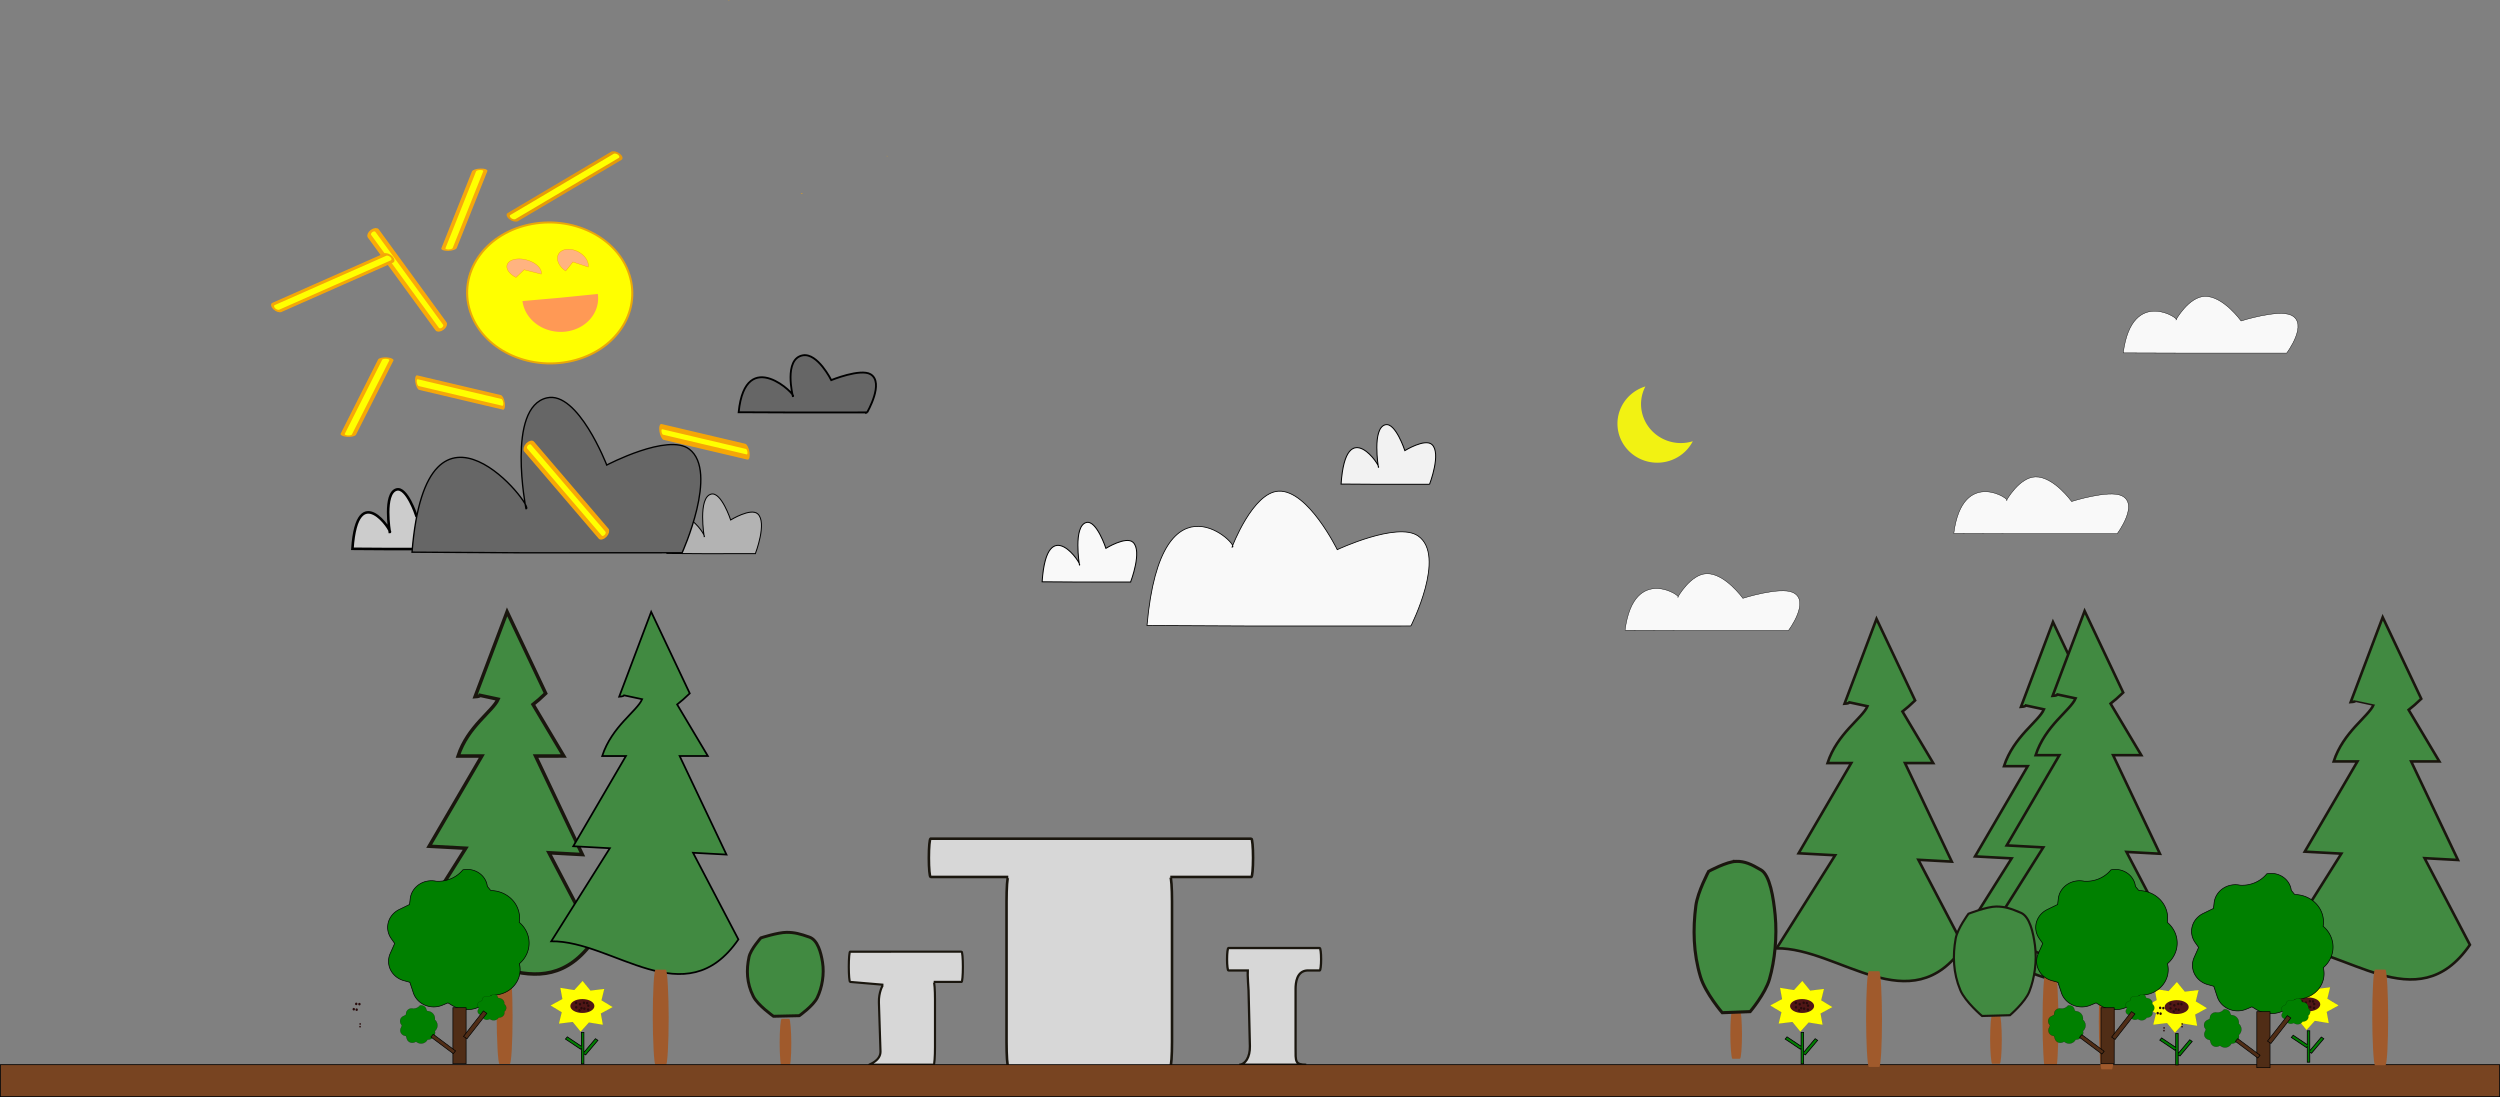 <?xml version="1.0" encoding="UTF-8" standalone="no"?>
<!-- Created with Inkscape (http://www.inkscape.org/) -->

<svg
   width="296.646mm"
   height="130.168mm"
   viewBox="0 0 423.779 185.953"
   version="1.1"
   id="svg1"
   xmlns="http://www.w3.org/2000/svg"
   xmlns:svg="http://www.w3.org/2000/svg">
  <rect x="0" y="0" width="423.779" height="185.953" fill="#808080" stroke="none"/>
  <defs
     id="defs1" />
  <g
     id="layer1"
     transform="translate(-0.335,-113.993)">
    <ellipse
       style="fill:#ffff00;stroke:#eaa709;stroke-width:0.347;stroke-dasharray:none;stroke-opacity:1"
       id="path1"
       cx="180.924"
       cy="-39.506"
       rx="12.113"
       ry="13.851"
       transform="matrix(0.304,0.953,-0.975,0.222,0,0)" />
    <path
       id="path3"
       style="fill:#f2f2f2;stroke:#000000;stroke-width:0.17;stroke-dasharray:none;stroke-opacity:1"
       d="m 242.661,196.084 -8.863,0.005 -6.135,-0.041 c 0.809,-12.041 6.928,-2.757 6.327,-2.828 0,0 -1.103,-6.615 1.164,-7.223 1.728,-0.463 3.321,4.377 3.321,4.377 0,0 3.4,-2.097 4.586,-1.034 1.639,1.468 -0.4,6.745 -0.4,6.745 z" />
    <path
       id="path5"
       style="fill:#f2f212;fill-opacity:1;stroke-width:0.079"
       d="m 279.249,179.497 a 6.757,6.62 0 0 0 -4.737,6.309 6.757,6.62 0 0 0 6.757,6.62 6.757,6.62 0 0 0 6.018,-3.64 6.757,6.62 0 0 1 -2.02,0.311 6.757,6.62 0 0 1 -6.757,-6.62 6.757,6.62 0 0 1 0.739,-2.98 z" />
    <path
       id="path8"
       style="fill:#418a41;fill-opacity:1;stroke:#1a160e;stroke-width:0.444;stroke-dasharray:none;stroke-opacity:1"
       d="m 348.338,219.427 -5.426,14.388 c 0.636,-0.039 0.805,-0.154 0.833,-0.235 2.5e-4,3.1e-4 3.063,0.657 3.063,0.657 -0.895,2.054 -5.139,4.605 -6.777,9.634 l 4.023,-8.9e-4 -8.925,15.291 6.198,0.337 -9.926,15.774 c 10.574,-0.107 22.72,12.761 31.721,-0.32 l -7.689,-14.686 5.664,0.309 -7.933,-16.707 4.779,-8.9e-4 -5.206,-8.737 c 0.649,-0.504 1.357,-1.119 2.141,-1.878 z" />
    <rect
       style="fill:#a05a2c;fill-opacity:1;stroke-width:0.072"
       id="rect11"
       width="2.697"
       height="16.228"
       x="346.571"
       y="279.152"
       rx="0.476"
       ry="8.114" />
    <path
       id="path3-2"
       style="fill:#666666;stroke:#000000;stroke-width:0.318;stroke-dasharray:none;stroke-opacity:1"
       d="m 147.324,183.905 -12.87,0.005 -8.909,-0.039 c 1.175,-11.556 10.06,-2.646 9.187,-2.714 0,0 -1.602,-6.349 1.69,-6.932 2.509,-0.444 4.822,4.2 4.822,4.2 0,0 4.937,-2.013 6.66,-0.993 2.379,1.409 -0.581,6.474 -0.581,6.474 z" />
    <path
       id="path3-9"
       style="fill:#f9f9f9;stroke:#000000;stroke-width:0.17;stroke-dasharray:none;stroke-opacity:1"
       d="m 191.985,212.651 -8.863,0.004 -6.135,-0.041 c 0.809,-12.041 6.928,-2.757 6.327,-2.828 0,0 -1.103,-6.615 1.164,-7.223 1.728,-0.463 3.321,4.377 3.321,4.377 0,0 3.4,-2.097 4.586,-1.034 1.639,1.468 -0.4,6.745 -0.4,6.745 z" />
    <path
       id="path3-9-6"
       style="fill:#cccccc;stroke:#000000;stroke-width:0.439;stroke-dasharray:none;stroke-opacity:1;paint-order:stroke markers fill"
       d="m 75.072,207.057 -8.863,0.004 -6.135,-0.041 c 0.809,-12.041 6.928,-2.757 6.327,-2.828 0,0 -1.103,-6.615 1.164,-7.223 1.728,-0.463 3.321,4.377 3.321,4.377 0,0 3.4,-2.097 4.586,-1.034 1.639,1.468 -0.4,6.745 -0.4,6.745 z" />
    <path
       id="path3-9-4"
       style="fill:#b3b3b3;stroke:#000000;stroke-width:0.17;stroke-dasharray:none;stroke-opacity:1"
       d="m 128.378,207.843 -8.863,0.004 -6.135,-0.041 c 0.809,-12.041 6.928,-2.757 6.327,-2.828 0,0 -1.103,-6.615 1.164,-7.223 1.728,-0.463 3.321,4.377 3.321,4.377 0,0 3.4,-2.097 4.586,-1.034 1.639,1.468 -0.4,6.745 -0.4,6.745 z" />
    <path
       id="path3-9-0"
       style="fill:#666666;stroke:#000000;stroke-width:0.232;stroke-dasharray:none;stroke-opacity:1"
       d="m 115.964,207.689 -27.056,0.01 -18.728,-0.107 c 2.469,-31.336 21.147,-7.175 19.314,-7.361 0,0 -3.368,-17.216 3.554,-18.796 5.275,-1.205 10.138,11.39 10.138,11.39 0,0 10.379,-5.458 14.001,-2.692 5.002,3.821 -1.221,17.554 -1.221,17.554 z" />
    <path
       id="path8-4"
       style="fill:#418a41;fill-opacity:1;stroke:#1a160e;stroke-width:0.592;stroke-dasharray:none;stroke-opacity:1"
       d="m 86.293,217.706 -5.426,14.388 c 0.636,-0.039 0.805,-0.154 0.833,-0.235 2.57e-4,3.2e-4 3.063,0.657 3.063,0.657 -0.895,2.054 -5.139,4.605 -6.777,9.634 l 4.023,-8.9e-4 -8.925,15.291 6.198,0.337 -9.926,15.774 c 10.574,-0.107 22.72,12.761 31.721,-0.32 l -7.689,-14.686 5.664,0.309 -7.933,-16.707 4.779,-8.9e-4 -5.206,-8.737 c 0.649,-0.504 1.356,-1.119 2.141,-1.878 z" />
    <rect
       style="fill:#a05a2c;fill-opacity:1;stroke-width:0.072"
       id="rect11-25"
       width="2.697"
       height="16.228"
       x="84.526"
       y="278.124"
       rx="0.476"
       ry="8.114" />
    <path
       id="path8-7"
       style="fill:#418a41;fill-opacity:1;stroke:#000000;stroke-width:0.297;stroke-dasharray:none;stroke-opacity:1"
       d="m 110.718,217.706 -5.426,14.388 c 0.636,-0.039 0.805,-0.154 0.833,-0.235 2.5e-4,3.2e-4 3.063,0.657 3.063,0.657 -0.895,2.054 -5.139,4.605 -6.777,9.634 l 4.023,-8.9e-4 -8.925,15.291 6.198,0.337 -9.926,15.774 c 10.574,-0.107 22.72,12.761 31.721,-0.32 l -7.689,-14.686 5.664,0.309 -7.933,-16.707 4.779,-8.9e-4 -5.206,-8.737 c 0.649,-0.504 1.357,-1.119 2.141,-1.878 z" />
    <rect
       style="fill:#a05a2c;fill-opacity:1;stroke-width:0.072"
       id="rect11-6"
       width="2.697"
       height="16.228"
       x="110.987"
       y="278.364"
       rx="0.476"
       ry="8.114" />
    <rect
       style="fill:#a05a2c;fill-opacity:1;stroke-width:0.044"
       id="rect11-2-1"
       width="1.976"
       height="8.294"
       x="132.493"
       y="286.691"
       rx="0.349"
       ry="4.147" />
    <path
       id="path14-6"
       style="fill:#418a41;fill-opacity:1;stroke:#1a160e;stroke-width:0.502;stroke-dasharray:none;stroke-opacity:1"
       d="m 133.674,272.036 c -1.476,0.005 -4.36,0.939 -4.36,0.939 0,0 -1.729,1.927 -2.012,3.236 -0.47,2.177 -0.408,4.44 0.736,6.693 0.769,1.516 3.412,3.359 3.412,3.359 l 4.384,-0.102 c 0,0 2.372,-1.675 3.035,-3.055 0.844,-1.755 1.214,-4.009 0.894,-6.006 -0.264,-1.647 -0.822,-3.758 -2.21,-4.251 -1.599,-0.567 -2.567,-0.817 -3.879,-0.813 z" />
    <path
       id="rect14"
       style="fill:#d7d7d7;fill-opacity:1;stroke:#1a160e;stroke-width:0.444;stroke-dasharray:none;stroke-opacity:1"
       d="m 158.081,256.158 c -0.163,0 -0.294,1.447 -0.294,3.244 0,1.797 0.131,3.244 0.294,3.244 h 13.167 c -0.163,0 -0.294,1.849 -0.294,4.147 v 23.84 c 0,2.297 0.131,4.147 0.294,4.147 h 27.463 c 0.163,0 0.294,-1.85 0.294,-4.147 v -23.84 c 0,-2.298 -0.131,-4.147 -0.294,-4.147 h 13.739 c 0.163,0 0.294,-1.447 0.294,-3.244 0,-1.797 -0.131,-3.244 -0.294,-3.244 z" />
    <path
       id="rect16"
       style="fill:#d7d7d7;fill-opacity:1;stroke:#1a160e;stroke-width:0.366;stroke-dasharray:none;stroke-opacity:1"
       d="m 144.438,275.315 c -0.122,0 -0.221,1.142 -0.221,2.562 0,1.419 0.099,2.551 0.221,2.562 l 5.64,0.479 c -0.122,0 -0.811,1.334 -0.758,2.99 l 0.269,8.293 c 0.054,1.656 -2.05,2.271 -1.928,2.271 h 10.946 c 0.122,0 0.221,-1.333 0.221,-2.99 v -8.054 c 0,-1.656 -0.098,-2.99 -0.221,-2.99 h 4.727 c 0.122,0 0.221,-1.142 0.221,-2.562 0,-1.419 -0.098,-2.562 -0.221,-2.562 z" />
    <path
       id="rect17"
       style="fill:#d7d7d7;fill-opacity:1;stroke:#1a160e;stroke-width:0.388;stroke-dasharray:none;stroke-opacity:1"
       d="m 208.568,274.697 c -0.129,0 -0.234,0.848 -0.234,1.901 0,1.053 0.104,1.901 0.234,1.901 h 3.271 c -0.053,0.623 0.14,3.403 0.14,3.403 l 0.228,9.42 c 0.046,1.884 -0.807,3.149 -1.816,3.149 h 11.376 c -1.92,0 -1.816,-0.503 -1.816,-2.896 v -9.927 c 0,-1.075 0.193,-3.034 1.962,-3.149 h 2.132 c 0.13,0 0.234,-0.848 0.234,-1.901 0,-1.053 -0.104,-1.901 -0.234,-1.901 z" />
    <path
       style="fill:#ff9955;fill-opacity:1;stroke:none;stroke-width:0.282;stroke-dasharray:none;stroke-opacity:1;paint-order:markers stroke fill"
       id="path22"
       d="m 77.798,173.334 a 6.415,5.812 0 0 1 -3.232,5.046 6.415,5.812 0 0 1 -6.439,-0.039 6.415,5.812 0 0 1 -3.158,-5.084 l 6.414,0.077 z"
       transform="matrix(0.995,-0.1,0.14,0.99,0,0)" />
    <path
       style="fill:#ffff00;fill-opacity:1;stroke:#f9a909;stroke-width:1.348;stroke-dasharray:none;stroke-opacity:1;paint-order:markers stroke fill"
       id="rect24"
       width="32.719"
       height="3.02"
       x="27.937"
       y="33.223"
       rx="0"
       ry="1.51"
       d="m 29.447,33.223 h 29.699 c 0.837,0 1.51,0.674 1.51,1.51 0,0.837 -0.674,1.51 -1.51,1.51 H 29.447 c -0.837,0 -1.51,-0.674 -1.51,-1.51 0,-0.837 0.674,-1.51 1.51,-1.51 z"
       transform="matrix(0.199,0.273,-0.425,0.317,86.638,123.985)" />
    <path
       style="fill:#ffff00;fill-opacity:1;stroke:#f5a70b;stroke-width:1.096;stroke-dasharray:none;stroke-opacity:1;paint-order:markers stroke fill"
       id="rect24-6"
       width="32.719"
       height="3.02"
       x="27.937"
       y="33.223"
       rx="0"
       ry="1.51"
       d="m 29.447,33.223 h 29.699 c 0.837,0 1.51,0.674 1.51,1.51 0,0.837 -0.674,1.51 -1.51,1.51 H 29.447 c -0.837,0 -1.51,-0.674 -1.51,-1.51 0,-0.837 0.674,-1.51 1.51,-1.51 z"
       transform="matrix(0.246,0.058,0.084,0.599,58.276,136.442)" />
    <path
       style="fill:#ffff00;fill-opacity:1;stroke:#e69a09;stroke-width:1.012;stroke-dasharray:none;stroke-opacity:1;paint-order:markers stroke fill"
       id="rect24-0"
       width="32.719"
       height="3.02"
       x="27.937"
       y="33.223"
       rx="0"
       ry="1.51"
       d="m 29.447,33.223 h 29.699 c 0.837,0 1.51,0.674 1.51,1.51 0,0.837 -0.674,1.51 -1.51,1.51 H 29.447 c -0.837,0 -1.51,-0.674 -1.51,-1.51 0,-0.837 0.674,-1.51 1.51,-1.51 z"
       transform="matrix(-0.304,0.18,-0.433,-0.342,143.175,158.349)" />
    <path
       style="fill:#ffff00;fill-opacity:1;stroke:#f6a708;stroke-width:1.341;stroke-dasharray:none;stroke-opacity:1;paint-order:markers stroke fill"
       id="rect24-1"
       width="32.719"
       height="3.02"
       x="27.937"
       y="33.223"
       rx="0"
       ry="1.51"
       d="m 29.447,33.223 h 29.699 c 0.837,0 1.51,0.674 1.51,1.51 0,0.837 -0.674,1.51 -1.51,1.51 H 29.447 c -0.837,0 -1.51,-0.674 -1.51,-1.51 0,-0.837 0.674,-1.51 1.51,-1.51 z"
       transform="matrix(0.219,0.256,-0.38,0.387,109.398,155.858)" />
    <path
       style="fill:#ffff00;fill-opacity:1;stroke:#f4a608;stroke-width:1.012;stroke-dasharray:none;stroke-opacity:1;paint-order:markers stroke fill"
       id="rect24-8"
       width="32.719"
       height="3.02"
       x="27.937"
       y="33.223"
       rx="0"
       ry="1.51"
       d="m 29.447,33.223 h 29.699 c 0.837,0 1.51,0.674 1.51,1.51 0,0.837 -0.674,1.51 -1.51,1.51 H 29.447 c -0.837,0 -1.51,-0.674 -1.51,-1.51 0,-0.837 0.674,-1.51 1.51,-1.51 z"
       transform="matrix(-0.328,0.145,-0.378,-0.388,101.543,179.833)" />
    <path
       style="fill:#ffff00;fill-opacity:1;stroke:#f6a80d;stroke-width:1.096;stroke-dasharray:none;stroke-opacity:1;paint-order:markers stroke fill"
       id="rect24-6-7"
       width="32.719"
       height="3.02"
       x="27.937"
       y="33.223"
       rx="0"
       ry="1.51"
       d="m 29.447,33.223 h 29.699 c 0.837,0 1.51,0.674 1.51,1.51 0,0.837 -0.674,1.51 -1.51,1.51 H 29.447 c -0.837,0 -1.51,-0.674 -1.51,-1.51 0,-0.837 0.674,-1.51 1.51,-1.51 z"
       transform="matrix(-0.09,0.226,-0.633,0.009,127.31,135.761)" />
    <path
       style="fill:#ffff00;fill-opacity:1;stroke:#f6a708;stroke-width:1.096;stroke-dasharray:none;stroke-opacity:1;paint-order:markers stroke fill"
       id="rect24-6-72"
       width="32.719"
       height="3.02"
       x="27.937"
       y="33.223"
       rx="0"
       ry="1.51"
       d="m 29.447,33.223 h 29.699 c 0.837,0 1.51,0.674 1.51,1.51 0,0.837 -0.674,1.51 -1.51,1.51 H 29.447 c -0.837,0 -1.51,-0.674 -1.51,-1.51 0,-0.837 0.674,-1.51 1.51,-1.51 z"
       transform="matrix(-0.11,0.218,-0.631,-0.046,111.843,171.733)" />
    <path
       style="fill:#ffff00;fill-opacity:1;stroke:#f5a607;stroke-width:1.468;stroke-dasharray:none;stroke-opacity:1;paint-order:markers stroke fill"
       id="rect24-6-0"
       width="32.719"
       height="3.02"
       x="27.937"
       y="33.223"
       rx="0"
       ry="1.51"
       d="m 29.447,33.223 h 29.699 c 0.837,0 1.51,0.674 1.51,1.51 0,0.837 -0.674,1.51 -1.51,1.51 H 29.447 c -0.837,0 -1.51,-0.674 -1.51,-1.51 0,-0.837 0.674,-1.51 1.51,-1.51 z"
       transform="matrix(0.246,0.058,0.084,0.599,99.709,144.801)" />
    <path
       style="fill:#ffff00;fill-opacity:1;stroke:#f6a708;stroke-width:0.27;stroke-dasharray:none;stroke-opacity:1;paint-order:markers stroke fill"
       id="path24"
       d="m 136.233,146.792 a 0.134,5.976 0 0 1 1e-5,-0.079" />
    <path
       style="fill:#ffff00;fill-opacity:1;stroke:#f6a708;stroke-width:0.27;stroke-dasharray:none;stroke-opacity:1;paint-order:markers stroke fill"
       id="path25"
       d="m 123.875,114.031 a 9.403,2.271 0 0 1 8.3e-4,-0.03" />
    <path
       style="fill:#ffff00;fill-opacity:1;stroke:#f6a708;stroke-width:0.27;stroke-dasharray:none;stroke-opacity:1;paint-order:markers stroke fill"
       id="path26"
       d="m 150.741,140.457 a 2.418,2.032 0 0 1 2.1e-4,-0.027" />
    <path
       style="fill:#ffb380;fill-opacity:1;stroke:#f6a708;stroke-width:0.071;stroke-dasharray:none;stroke-opacity:1;paint-order:markers stroke fill"
       id="path29"
       d="m -114.527,-135.913 a 2.991,1.719 0 0 1 1.76,2.039 2.991,1.719 0 0 1 -3.302,1.256 2.991,1.719 0 0 1 -2.576,-1.729 l 2.99,0.026 z"
       transform="matrix(-0.972,-0.237,0.173,-0.985,0,0)" />
    <path
       style="fill:#ffb380;fill-opacity:1;stroke:#f6a708;stroke-width:0.073;stroke-dasharray:none;stroke-opacity:1;paint-order:markers stroke fill"
       id="path29-7"
       d="m -118.42,-125.049 a 2.732,2.005 0 0 1 1.608,2.378 2.732,2.005 0 0 1 -3.017,1.465 2.732,2.005 0 0 1 -2.353,-2.016 l 2.732,0.03 z"
       transform="matrix(-0.953,-0.304,0.133,-0.991,0,0)" />
    <path
       id="path3-9-7"
       style="fill:#f9f9f9;stroke:#000000;stroke-width:0.135;stroke-dasharray:none;stroke-opacity:1"
       d="m 239.501,220.101 -26.437,0.009 -18.299,-0.093 c 2.413,-27.275 16.2,-13.105 14.408,-13.267 0,0 3.506,-9.328 7.936,-9.5 4.965,-0.194 9.906,9.914 9.906,9.914 0,0 10.141,-4.751 13.68,-2.343 4.888,3.325 -1.194,15.279 -1.194,15.279 z" />
    <rect
       style="fill:#784421;fill-opacity:1;stroke:#000000;stroke-width:0.135;stroke-dasharray:none;stroke-opacity:1"
       id="rect9"
       width="423.645"
       height="5.416"
       x="0.403"
       y="294.464" />
    <path
       id="path8-0-1"
       style="fill:#418a41;fill-opacity:1;stroke:#1a160e;stroke-width:0.444;stroke-dasharray:none;stroke-opacity:1"
       d="m 404.229,218.623 -5.426,14.388 c 0.636,-0.039 0.805,-0.154 0.833,-0.235 2.5e-4,3.4e-4 3.063,0.657 3.063,0.657 -0.895,2.054 -5.139,4.605 -6.777,9.634 l 4.023,-8.9e-4 -8.925,15.291 6.198,0.337 -9.926,15.774 c 10.574,-0.107 22.72,12.761 31.721,-0.32 l -7.689,-14.686 5.664,0.309 -7.933,-16.707 4.779,-8.9e-4 -5.206,-8.737 c 0.649,-0.504 1.357,-1.119 2.141,-1.878 z" />
    <rect
       style="fill:#a05a2c;fill-opacity:1;stroke-width:0.072"
       id="rect11-5-4"
       width="2.697"
       height="16.228"
       x="402.461"
       y="278.347"
       rx="0.476"
       ry="8.114" />
    <path
       style="fill:#ffff00;fill-opacity:1;stroke:#000000;stroke-width:0.143;stroke-dasharray:none;stroke-opacity:1"
       id="path10-4-9"
       d="m 261.171,184.265 7.302,-36.565 -29.334,-21.734 31.019,-20.692 -5.374,-36.111 36.565,7.302 21.734,-29.334 20.692,31.019 36.111,-5.374 -7.302,36.565 29.334,21.734 -31.019,20.692 5.374,36.111 -36.565,-7.302 -21.734,29.334 -20.692,-31.019 z"
       transform="matrix(0.065,0,0,0.053,370.646,277.481)" />
    <ellipse
       style="fill:#501616;fill-opacity:1;stroke:#000000;stroke-width:0.004;stroke-dasharray:none;stroke-opacity:1"
       id="path11-9-5"
       ry="1.178"
       rx="2.04"
       cy="284.248"
       cx="391.609" />
    <ellipse
       style="fill:#280b0b;fill-opacity:1;stroke:#000000;stroke-width:0.008;stroke-dasharray:none;stroke-opacity:1"
       id="path13-6-0-9"
       cx="392.42"
       cy="283.75"
       rx="0.202"
       ry="0.219" />
    <ellipse
       style="fill:#280b0b;fill-opacity:1;stroke:#000000;stroke-width:0.008;stroke-dasharray:none;stroke-opacity:1"
       id="path13-5-0-0"
       cx="390.546"
       cy="283.71"
       rx="0.202"
       ry="0.219" />
    <ellipse
       style="fill:#280b0b;fill-opacity:1;stroke:#000000;stroke-width:0.008;stroke-dasharray:none;stroke-opacity:1"
       id="path13-39-0-2"
       cx="391.113"
       cy="284.992"
       rx="0.202"
       ry="0.219" />
    <ellipse
       style="fill:#280b0b;fill-opacity:1;stroke:#000000;stroke-width:0.008;stroke-dasharray:none;stroke-opacity:1"
       id="path13-18-3-3"
       cx="392.593"
       cy="284.852"
       rx="0.202"
       ry="0.219" />
    <ellipse
       style="fill:#280b0b;fill-opacity:1;stroke:#000000;stroke-width:0.008;stroke-dasharray:none;stroke-opacity:1"
       id="path13-3-2-5"
       cx="391.458"
       cy="284.612"
       rx="0.202"
       ry="0.219" />
    <ellipse
       style="fill:#280b0b;fill-opacity:1;stroke:#000000;stroke-width:0.008;stroke-dasharray:none;stroke-opacity:1"
       id="path13-4-8-9"
       cx="391.878"
       cy="283.71"
       rx="0.202"
       ry="0.219" />
    <ellipse
       style="fill:#280b0b;fill-opacity:1;stroke:#000000;stroke-width:0.008;stroke-dasharray:none;stroke-opacity:1"
       id="path13-7-2-0"
       cx="392.618"
       cy="284.191"
       rx="0.202"
       ry="0.219" />
    <ellipse
       style="fill:#280b0b;fill-opacity:1;stroke:#000000;stroke-width:0.008;stroke-dasharray:none;stroke-opacity:1"
       id="path13-1-4-1"
       cx="390.57"
       cy="284.472"
       rx="0.202"
       ry="0.219" />
    <ellipse
       style="fill:#280b0b;fill-opacity:1;stroke:#000000;stroke-width:0.008;stroke-dasharray:none;stroke-opacity:1"
       id="path13-9-8-3"
       cx="391.952"
       cy="284.692"
       rx="0.202"
       ry="0.219" />
    <path
       style="fill:#280b0b;fill-opacity:1;stroke:#000000;stroke-width:0.008;stroke-dasharray:none;stroke-opacity:1"
       id="path12-3-6"
       d="m 390.877,283.798 a 0.067,0.096 0 0 1 -1.2e-4,0.006" />
    <ellipse
       style="fill:#280b0b;fill-opacity:1;stroke:#000000;stroke-width:0.008;stroke-dasharray:none;stroke-opacity:1"
       id="path13-50-9"
       cx="391.214"
       cy="283.949"
       rx="0.202"
       ry="0.219" />
    <path
       d="m 391.446,288.719 v 2.36 l -2.387,-1.602 -0.314,0.371 2.555,1.714 0.147,-0.173 v 2.663 h 0.418 v -1.724 l 0.302,0.202 2.077,-2.463 -0.418,-0.279 -1.962,2.326 v -3.395 z"
       style="fill:#008000;stroke:#000000;stroke-width:0.135"
       id="path18-0-0" />
    <path
       id="path8-45"
       style="fill:#418a41;fill-opacity:1;stroke:#1a160e;stroke-width:0.444;stroke-dasharray:none;stroke-opacity:1"
       d="m 353.703,217.563 -5.426,14.388 c 0.636,-0.039 0.805,-0.154 0.833,-0.235 2.5e-4,3.2e-4 3.063,0.657 3.063,0.657 -0.895,2.054 -5.139,4.605 -6.777,9.634 l 4.023,-8.9e-4 -8.925,15.291 6.198,0.337 -9.926,15.774 c 10.574,-0.107 22.72,12.761 31.721,-0.32 l -7.689,-14.686 5.664,0.309 -7.933,-16.707 4.779,-8.8e-4 -5.206,-8.737 c 0.649,-0.504 1.357,-1.119 2.141,-1.878 z" />
    <rect
       style="fill:#a05a2c;fill-opacity:1;stroke-width:0.072"
       id="rect11-3"
       width="2.697"
       height="16.228"
       x="356.107"
       y="279.027"
       rx="0.476"
       ry="8.114" />
    <path
       id="path8-0"
       style="fill:#418a41;fill-opacity:1;stroke:#1a160e;stroke-width:0.444;stroke-dasharray:none;stroke-opacity:1"
       d="m 318.427,218.899 -5.426,14.388 c 0.636,-0.039 0.805,-0.154 0.833,-0.235 2.5e-4,3.3e-4 3.063,0.657 3.063,0.657 -0.895,2.054 -5.139,4.605 -6.777,9.634 l 4.023,-8.9e-4 -8.925,15.291 6.198,0.337 -9.926,15.774 c 10.574,-0.107 22.72,12.761 31.721,-0.32 l -7.689,-14.686 5.664,0.309 -7.933,-16.707 4.779,-8.9e-4 -5.206,-8.737 c 0.649,-0.504 1.357,-1.119 2.141,-1.878 z" />
    <rect
       style="fill:#a05a2c;fill-opacity:1;stroke-width:0.072"
       id="rect11-5"
       width="2.697"
       height="16.228"
       x="316.659"
       y="278.623"
       rx="0.476"
       ry="8.114" />
    <rect
       style="fill:#a05a2c;fill-opacity:1;stroke-width:0.044"
       id="rect11-2-2"
       width="1.976"
       height="8.294"
       x="293.647"
       y="285.162"
       rx="0.349"
       ry="4.147" />
    <path
       id="path14-3"
       style="fill:#418a41;fill-opacity:1;stroke:#1a160e;stroke-width:0.525;stroke-dasharray:none;stroke-opacity:1"
       d="m 294.677,260.001 c -1.593,0.006 -4.705,1.694 -4.705,1.694 0,0 -1.866,3.476 -2.171,5.836 -0.508,3.926 -0.44,8.008 0.794,12.071 0.83,2.733 3.682,6.057 3.682,6.057 l 4.731,-0.184 c 0,0 2.559,-3.021 3.275,-5.51 0.91,-3.166 1.31,-7.23 0.965,-10.832 -0.284,-2.97 -0.887,-6.778 -2.386,-7.667 -1.726,-1.023 -2.77,-1.473 -4.186,-1.466 z" />
    <rect
       style="fill:#a05a2c;fill-opacity:1;stroke-width:0.044"
       id="rect11-2-8-8"
       width="1.976"
       height="8.294"
       x="337.685"
       y="286.023"
       rx="0.349"
       ry="4.147" />
    <path
       id="path14-0-7"
       style="fill:#418a41;fill-opacity:1;stroke:#1a160e;stroke-width:0.366;stroke-dasharray:none;stroke-opacity:1"
       d="m 338.717,267.661 c -1.593,0.005 -4.705,1.225 -4.705,1.225 0,0 -1.866,2.513 -2.171,4.22 -0.508,2.839 -0.44,5.79 0.794,8.728 0.83,1.976 3.682,4.38 3.682,4.38 l 4.731,-0.133 c 0,0 2.559,-2.184 3.275,-3.984 0.91,-2.289 1.31,-5.228 0.965,-7.832 -0.284,-2.148 -0.887,-4.901 -2.386,-5.543 -1.726,-0.74 -2.77,-1.065 -4.186,-1.06 z" />
    <path
       style="fill:#ffff00;fill-opacity:1;stroke:#000000;stroke-width:0.143;stroke-dasharray:none;stroke-opacity:1"
       id="path10"
       d="m 261.171,184.265 7.302,-36.565 -29.334,-21.734 31.019,-20.692 -5.374,-36.111 36.565,7.302 21.734,-29.334 20.692,31.019 36.111,-5.374 -7.302,36.565 29.334,21.734 -31.019,20.692 5.374,36.111 -36.565,-7.302 -21.734,29.334 -20.692,-31.019 z"
       transform="matrix(0.065,0,0,0.053,348.342,277.939)" />
    <ellipse
       style="fill:#280b0b;fill-opacity:1;stroke:#000000;stroke-width:0.008;stroke-dasharray:none;stroke-opacity:1"
       id="path13-6-6"
       cx="367.051"
       cy="284.877"
       rx="0.202"
       ry="0.219" />
    <ellipse
       style="fill:#280b0b;fill-opacity:1;stroke:#000000;stroke-width:0.006;stroke-dasharray:none;stroke-opacity:1"
       id="path13-18-0"
       cx="367.155"
       cy="288.7"
       rx="0.133"
       ry="0.153" />
    <ellipse
       style="fill:#280b0b;fill-opacity:1;stroke:#000000;stroke-width:0.008;stroke-dasharray:none;stroke-opacity:1"
       id="path13-3-49"
       cx="366.089"
       cy="285.739"
       rx="0.202"
       ry="0.219" />
    <ellipse
       style="fill:#280b0b;fill-opacity:1;stroke:#000000;stroke-width:0.008;stroke-dasharray:none;stroke-opacity:1"
       id="path13-4-94"
       cx="366.508"
       cy="284.837"
       rx="0.202"
       ry="0.219" />
    <ellipse
       style="fill:#280b0b;fill-opacity:1;stroke:#000000;stroke-width:0.006;stroke-dasharray:none;stroke-opacity:1"
       id="path13-7-5"
       cx="367.171"
       cy="288.238"
       rx="0.133"
       ry="0.153" />
    <ellipse
       style="fill:#280b0b;fill-opacity:1;stroke:#000000;stroke-width:0.008;stroke-dasharray:none;stroke-opacity:1"
       id="path13-9-0"
       cx="366.582"
       cy="285.819"
       rx="0.202"
       ry="0.219" />
    <path
       style="fill:#008000;fill-opacity:1;stroke:#000000;stroke-width:0.18;stroke-dasharray:none;stroke-opacity:1;paint-order:markers fill stroke"
       id="path20-6"
       d="m 394.239,277.961 -1.168,-0.749 -1.472,0.643 a 5.486,5.486 24.524 0 1 -7.433,-3.391 l -0.892,-2.858 -1.541,-0.453 a 5.486,5.486 64.524 0 1 -3.514,-7.376 l 1.153,-2.763 -0.889,-1.338 a 5.486,5.486 104.524 0 1 2.049,-7.909 l 2.66,-1.375 0.179,-1.596 a 5.486,5.486 144.524 0 1 6.654,-4.742 7.976,7.976 155.723 0 0 6.856,-3.092 5.192,5.192 35.518 0 1 6.294,4.492 l 0.727,0.953 a 0.517,0.517 24.524 0 0 0.444,0.203 7.47,7.47 50.922 0 1 7.013,8.636 7.579,7.579 89.778 0 1 0.044,11.288 6.925,6.925 124.524 0 1 -5.846,8.498 l -1.376,0.177 a 6.925,6.925 164.524 0 1 -9.94,2.752 z"
       transform="matrix(0.66,0,0,0.622,122.636,112.24)" />
    <path
       style="fill:#008000;fill-opacity:1;stroke:#000000;stroke-width:0.18;stroke-dasharray:none;stroke-opacity:1;paint-order:markers fill stroke"
       id="path20-4-9"
       d="m 394.239,277.961 -1.168,-0.749 -1.472,0.643 a 5.486,5.486 24.524 0 1 -7.433,-3.391 l -0.892,-2.858 -1.541,-0.453 a 5.486,5.486 64.524 0 1 -3.514,-7.376 l 1.153,-2.763 -0.889,-1.338 a 5.486,5.486 104.524 0 1 2.049,-7.909 l 2.66,-1.375 0.179,-1.596 a 5.486,5.486 144.524 0 1 6.654,-4.742 7.976,7.976 155.723 0 0 6.856,-3.092 5.192,5.192 35.518 0 1 6.294,4.492 l 0.727,0.953 a 0.517,0.517 24.524 0 0 0.444,0.203 7.47,7.47 50.922 0 1 7.013,8.636 7.579,7.579 89.778 0 1 0.044,11.288 6.925,6.925 124.524 0 1 -5.846,8.498 l -1.376,0.177 a 6.925,6.925 164.524 0 1 -9.94,2.752 z"
       transform="matrix(0.134,0,0,0.116,336.473,255.248)" />
    <path
       style="fill:#008000;fill-opacity:1;stroke:#000000;stroke-width:0.18;stroke-dasharray:none;stroke-opacity:1;paint-order:markers fill stroke"
       id="path20-4-8-0"
       d="m 394.239,277.961 -1.168,-0.749 -1.472,0.643 a 5.486,5.486 24.524 0 1 -7.433,-3.391 l -0.892,-2.858 -1.541,-0.453 a 5.486,5.486 64.524 0 1 -3.514,-7.376 l 1.153,-2.763 -0.889,-1.338 a 5.486,5.486 104.524 0 1 2.049,-7.909 l 2.66,-1.375 0.179,-1.596 a 5.486,5.486 144.524 0 1 6.654,-4.742 7.976,7.976 155.723 0 0 6.856,-3.092 5.192,5.192 35.518 0 1 6.294,4.492 l 0.727,0.953 a 0.517,0.517 24.524 0 0 0.444,0.203 7.47,7.47 50.922 0 1 7.013,8.636 7.579,7.579 89.778 0 1 0.044,11.288 6.925,6.925 124.524 0 1 -5.846,8.498 l -1.376,0.177 a 6.925,6.925 164.524 0 1 -9.94,2.752 z"
       transform="matrix(0.174,0,0,0.169,308.251,244.389)" />
    <rect
       style="fill:#502d16;fill-opacity:1;stroke:#000000;stroke-width:0.115;stroke-dasharray:none;stroke-opacity:1;paint-order:markers fill stroke"
       id="rect20-8"
       width="2.238"
       height="9.492"
       x="382.893"
       y="285.484" />
    <rect
       style="fill:#502d16;fill-opacity:1;stroke:#000000;stroke-width:0.115;stroke-dasharray:none;stroke-opacity:1;paint-order:markers fill stroke"
       id="rect21-8"
       width="0.607"
       height="4.721"
       x="-6.201"
       y="477.873"
       transform="matrix(0.643,-0.766,0.802,0.598,0,0)" />
    <rect
       style="fill:#502d16;fill-opacity:1;stroke:#000000;stroke-width:0.115;stroke-dasharray:none;stroke-opacity:1;paint-order:markers fill stroke"
       id="rect22-2"
       width="0.713"
       height="5.48"
       x="482.609"
       y="14.037"
       transform="matrix(0.822,0.57,-0.615,0.788,0,0)" />
    <ellipse
       style="fill:#501616;fill-opacity:1;stroke:#000000;stroke-width:0.004;stroke-dasharray:none;stroke-opacity:1"
       id="path11"
       ry="1.178"
       rx="2.04"
       cy="284.706"
       cx="369.305" />
    <ellipse
       style="fill:#280b0b;fill-opacity:1;stroke:#000000;stroke-width:0.008;stroke-dasharray:none;stroke-opacity:1"
       id="path13-6"
       cx="370.116"
       cy="284.208"
       rx="0.202"
       ry="0.219" />
    <ellipse
       style="fill:#280b0b;fill-opacity:1;stroke:#000000;stroke-width:0.008;stroke-dasharray:none;stroke-opacity:1"
       id="path13-5"
       cx="368.241"
       cy="284.168"
       rx="0.202"
       ry="0.219" />
    <ellipse
       style="fill:#280b0b;fill-opacity:1;stroke:#000000;stroke-width:0.008;stroke-dasharray:none;stroke-opacity:1"
       id="path13-39"
       cx="368.809"
       cy="285.45"
       rx="0.202"
       ry="0.219" />
    <ellipse
       style="fill:#280b0b;fill-opacity:1;stroke:#000000;stroke-width:0.006;stroke-dasharray:none;stroke-opacity:1"
       id="path13-18"
       cx="370.22"
       cy="288.031"
       rx="0.133"
       ry="0.153" />
    <ellipse
       style="fill:#280b0b;fill-opacity:1;stroke:#000000;stroke-width:0.008;stroke-dasharray:none;stroke-opacity:1"
       id="path13-3"
       cx="369.154"
       cy="285.07"
       rx="0.202"
       ry="0.219" />
    <ellipse
       style="fill:#280b0b;fill-opacity:1;stroke:#000000;stroke-width:0.008;stroke-dasharray:none;stroke-opacity:1"
       id="path13-4"
       cx="369.573"
       cy="284.168"
       rx="0.202"
       ry="0.219" />
    <ellipse
       style="fill:#280b0b;fill-opacity:1;stroke:#000000;stroke-width:0.006;stroke-dasharray:none;stroke-opacity:1"
       id="path13-7"
       cx="370.236"
       cy="287.568"
       rx="0.133"
       ry="0.153" />
    <ellipse
       style="fill:#280b0b;fill-opacity:1;stroke:#000000;stroke-width:0.008;stroke-dasharray:none;stroke-opacity:1"
       id="path13-1"
       cx="368.266"
       cy="284.929"
       rx="0.202"
       ry="0.219" />
    <ellipse
       style="fill:#280b0b;fill-opacity:1;stroke:#000000;stroke-width:0.008;stroke-dasharray:none;stroke-opacity:1"
       id="path13-9"
       cx="369.647"
       cy="285.15"
       rx="0.202"
       ry="0.219" />
    <path
       style="fill:#280b0b;fill-opacity:1;stroke:#000000;stroke-width:0.008;stroke-dasharray:none;stroke-opacity:1"
       id="path12"
       d="m 368.572,284.256 a 0.067,0.096 0 0 1 -1.2e-4,0.006" />
    <ellipse
       style="fill:#280b0b;fill-opacity:1;stroke:#000000;stroke-width:0.008;stroke-dasharray:none;stroke-opacity:1"
       id="path13"
       cx="368.909"
       cy="284.407"
       rx="0.202"
       ry="0.219" />
    <path
       d="m 369.142,289.177 v 2.36 l -2.387,-1.602 -0.314,0.371 2.555,1.714 0.147,-0.173 v 2.663 h 0.418 v -1.724 l 0.302,0.202 2.077,-2.463 -0.418,-0.279 -1.962,2.326 v -3.395 z"
       style="fill:#008000;stroke:#000000;stroke-width:0.135"
       id="path18" />
    <path
       style="fill:#ffff00;fill-opacity:1;stroke:#000000;stroke-width:0.143;stroke-dasharray:none;stroke-opacity:1"
       id="path10-4"
       d="m 261.171,184.265 7.302,-36.565 -29.334,-21.734 31.019,-20.692 -5.374,-36.111 36.565,7.302 21.734,-29.334 20.692,31.019 36.111,-5.374 -7.302,36.565 29.334,21.734 -31.019,20.692 5.374,36.111 -36.565,-7.302 -21.734,29.334 -20.692,-31.019 z"
       transform="matrix(0.065,0,0,0.053,284.844,277.757)" />
    <ellipse
       style="fill:#501616;fill-opacity:1;stroke:#000000;stroke-width:0.004;stroke-dasharray:none;stroke-opacity:1"
       id="path11-9"
       ry="1.178"
       rx="2.04"
       cy="284.524"
       cx="305.808" />
    <ellipse
       style="fill:#280b0b;fill-opacity:1;stroke:#000000;stroke-width:0.008;stroke-dasharray:none;stroke-opacity:1"
       id="path13-6-0"
       cx="306.619"
       cy="284.027"
       rx="0.202"
       ry="0.219" />
    <ellipse
       style="fill:#280b0b;fill-opacity:1;stroke:#000000;stroke-width:0.008;stroke-dasharray:none;stroke-opacity:1"
       id="path13-5-0"
       cx="304.744"
       cy="283.986"
       rx="0.202"
       ry="0.219" />
    <ellipse
       style="fill:#280b0b;fill-opacity:1;stroke:#000000;stroke-width:0.008;stroke-dasharray:none;stroke-opacity:1"
       id="path13-39-0"
       cx="305.311"
       cy="285.269"
       rx="0.202"
       ry="0.219" />
    <ellipse
       style="fill:#280b0b;fill-opacity:1;stroke:#000000;stroke-width:0.008;stroke-dasharray:none;stroke-opacity:1"
       id="path13-18-3"
       cx="306.791"
       cy="285.128"
       rx="0.202"
       ry="0.219" />
    <ellipse
       style="fill:#280b0b;fill-opacity:1;stroke:#000000;stroke-width:0.008;stroke-dasharray:none;stroke-opacity:1"
       id="path13-3-2"
       cx="305.657"
       cy="284.888"
       rx="0.202"
       ry="0.219" />
    <ellipse
       style="fill:#280b0b;fill-opacity:1;stroke:#000000;stroke-width:0.008;stroke-dasharray:none;stroke-opacity:1"
       id="path13-4-8"
       cx="306.076"
       cy="283.986"
       rx="0.202"
       ry="0.219" />
    <ellipse
       style="fill:#280b0b;fill-opacity:1;stroke:#000000;stroke-width:0.008;stroke-dasharray:none;stroke-opacity:1"
       id="path13-7-2"
       cx="306.816"
       cy="284.467"
       rx="0.202"
       ry="0.219" />
    <ellipse
       style="fill:#280b0b;fill-opacity:1;stroke:#000000;stroke-width:0.008;stroke-dasharray:none;stroke-opacity:1"
       id="path13-1-4"
       cx="304.769"
       cy="284.748"
       rx="0.202"
       ry="0.219" />
    <ellipse
       style="fill:#280b0b;fill-opacity:1;stroke:#000000;stroke-width:0.008;stroke-dasharray:none;stroke-opacity:1"
       id="path13-9-8"
       cx="306.15"
       cy="284.968"
       rx="0.202"
       ry="0.219" />
    <path
       style="fill:#280b0b;fill-opacity:1;stroke:#000000;stroke-width:0.008;stroke-dasharray:none;stroke-opacity:1"
       id="path12-3"
       d="m 305.075,284.074 a 0.067,0.096 0 0 1 -1.2e-4,0.006" />
    <ellipse
       style="fill:#280b0b;fill-opacity:1;stroke:#000000;stroke-width:0.008;stroke-dasharray:none;stroke-opacity:1"
       id="path13-50"
       cx="305.412"
       cy="284.225"
       rx="0.202"
       ry="0.219" />
    <path
       d="m 305.645,288.995 v 2.36 l -2.387,-1.602 -0.314,0.371 2.555,1.714 0.147,-0.173 v 2.663 h 0.418 v -1.724 l 0.302,0.202 2.077,-2.463 -0.418,-0.279 -1.962,2.326 v -3.395 z"
       style="fill:#008000;stroke:#000000;stroke-width:0.135"
       id="path18-0" />
    <path
       style="fill:#ffff00;fill-opacity:1;stroke:#000000;stroke-width:0.143;stroke-dasharray:none;stroke-opacity:1"
       id="path10-1"
       d="m 261.171,184.265 7.302,-36.565 -29.334,-21.734 31.019,-20.692 -5.374,-36.111 36.565,7.302 21.734,-29.334 20.692,31.019 36.111,-5.374 -7.302,36.565 29.334,21.734 -31.019,20.692 5.374,36.111 -36.565,-7.302 -21.734,29.334 -20.692,-31.019 z"
       transform="matrix(0.065,0,0,0.053,78.089,277.757)" />
    <ellipse
       style="fill:#501616;fill-opacity:1;stroke:#000000;stroke-width:0.004;stroke-dasharray:none;stroke-opacity:1"
       id="path11-4"
       ry="1.178"
       rx="2.04"
       cy="284.524"
       cx="99.052" />
    <ellipse
       style="fill:#280b0b;fill-opacity:1;stroke:#000000;stroke-width:0.008;stroke-dasharray:none;stroke-opacity:1"
       id="path13-6-00"
       cx="99.863"
       cy="284.027"
       rx="0.202"
       ry="0.219" />
    <ellipse
       style="fill:#280b0b;fill-opacity:1;stroke:#000000;stroke-width:0.008;stroke-dasharray:none;stroke-opacity:1"
       id="path13-5-8"
       cx="97.988"
       cy="283.986"
       rx="0.202"
       ry="0.219" />
    <ellipse
       style="fill:#280b0b;fill-opacity:1;stroke:#000000;stroke-width:0.008;stroke-dasharray:none;stroke-opacity:1"
       id="path13-39-7"
       cx="98.556"
       cy="285.269"
       rx="0.202"
       ry="0.219" />
    <ellipse
       style="fill:#280b0b;fill-opacity:1;stroke:#000000;stroke-width:0.008;stroke-dasharray:none;stroke-opacity:1"
       id="path13-18-38"
       cx="100.036"
       cy="285.128"
       rx="0.202"
       ry="0.219" />
    <ellipse
       style="fill:#280b0b;fill-opacity:1;stroke:#000000;stroke-width:0.008;stroke-dasharray:none;stroke-opacity:1"
       id="path13-3-4"
       cx="98.901"
       cy="284.888"
       rx="0.202"
       ry="0.219" />
    <ellipse
       style="fill:#280b0b;fill-opacity:1;stroke:#000000;stroke-width:0.008;stroke-dasharray:none;stroke-opacity:1"
       id="path13-4-5"
       cx="99.32"
       cy="283.986"
       rx="0.202"
       ry="0.219" />
    <ellipse
       style="fill:#280b0b;fill-opacity:1;stroke:#000000;stroke-width:0.008;stroke-dasharray:none;stroke-opacity:1"
       id="path13-7-29"
       cx="100.06"
       cy="284.467"
       rx="0.202"
       ry="0.219" />
    <ellipse
       style="fill:#280b0b;fill-opacity:1;stroke:#000000;stroke-width:0.008;stroke-dasharray:none;stroke-opacity:1"
       id="path13-1-0"
       cx="98.013"
       cy="284.748"
       rx="0.202"
       ry="0.219" />
    <ellipse
       style="fill:#280b0b;fill-opacity:1;stroke:#000000;stroke-width:0.008;stroke-dasharray:none;stroke-opacity:1"
       id="path13-9-9"
       cx="99.394"
       cy="284.968"
       rx="0.202"
       ry="0.219" />
    <path
       style="fill:#280b0b;fill-opacity:1;stroke:#000000;stroke-width:0.008;stroke-dasharray:none;stroke-opacity:1"
       id="path12-8"
       d="m 98.319,284.074 a 0.067,0.096 0 0 1 -1.21e-4,0.006" />
    <ellipse
       style="fill:#280b0b;fill-opacity:1;stroke:#000000;stroke-width:0.008;stroke-dasharray:none;stroke-opacity:1"
       id="path13-0"
       cx="98.656"
       cy="284.225"
       rx="0.202"
       ry="0.219" />
    <path
       d="m 98.889,288.995 v 2.36 l -2.387,-1.602 -0.314,0.371 2.555,1.714 0.147,-0.173 v 2.663 h 0.418 v -1.724 l 0.302,0.202 2.077,-2.463 -0.418,-0.279 -1.962,2.326 v -3.395 z"
       style="fill:#008000;stroke:#000000;stroke-width:0.135"
       id="path18-5" />
    <path
       id="path3-9-7-0"
       style="fill:#f9f9f9;stroke:#000000;stroke-width:0.069;stroke-dasharray:none;stroke-opacity:1"
       d="m 303.509,220.854 -16.371,0.004 -11.332,-0.039 c 1.494,-11.469 10.032,-5.511 8.922,-5.579 0,0 2.171,-3.922 4.914,-3.995 3.075,-0.081 6.134,4.169 6.134,4.169 0,0 6.28,-1.998 8.472,-0.985 3.027,1.398 -0.739,6.425 -0.739,6.425 z" />
    <path
       id="path3-9-7-0-1"
       style="fill:#f9f9f9;stroke:#000000;stroke-width:0.069;stroke-dasharray:none;stroke-opacity:1"
       d="m 359.23,204.445 -16.371,0.004 -11.332,-0.039 c 1.494,-11.469 10.032,-5.511 8.922,-5.579 0,0 2.171,-3.922 4.914,-3.995 3.075,-0.081 6.134,4.169 6.134,4.169 0,0 6.28,-1.998 8.472,-0.985 3.027,1.398 -0.739,6.425 -0.739,6.425 z" />
    <path
       id="path3-9-7-0-0"
       style="fill:#f9f9f9;stroke:#000000;stroke-width:0.069;stroke-dasharray:none;stroke-opacity:1"
       d="m 387.957,173.841 -16.371,0.004 -11.332,-0.039 c 1.494,-11.469 10.032,-5.511 8.922,-5.579 0,0 2.171,-3.922 4.914,-3.995 3.075,-0.081 6.134,4.169 6.134,4.169 0,0 6.28,-1.998 8.472,-0.985 3.027,1.398 -0.739,6.425 -0.739,6.425 z" />
    <path
       style="fill:#008000;fill-opacity:1;stroke:#000000;stroke-width:0.18;stroke-dasharray:none;stroke-opacity:1;paint-order:markers fill stroke"
       id="path20"
       d="m 394.239,277.961 -1.168,-0.749 -1.472,0.643 a 5.486,5.486 24.524 0 1 -7.433,-3.391 l -0.892,-2.858 -1.541,-0.453 a 5.486,5.486 64.524 0 1 -3.514,-7.376 l 1.153,-2.763 -0.889,-1.338 a 5.486,5.486 104.524 0 1 2.049,-7.909 l 2.66,-1.375 0.179,-1.596 a 5.486,5.486 144.524 0 1 6.654,-4.742 7.976,7.976 155.723 0 0 6.856,-3.092 5.192,5.192 35.518 0 1 6.294,4.492 l 0.727,0.953 a 0.517,0.517 24.524 0 0 0.444,0.203 7.47,7.47 50.922 0 1 7.013,8.636 7.579,7.579 89.778 0 1 0.044,11.288 6.925,6.925 124.524 0 1 -5.846,8.498 l -1.376,0.177 a 6.925,6.925 164.524 0 1 -9.94,2.752 z"
       transform="matrix(0.66,0,0,0.622,96.219,111.57)" />
    <path
       style="fill:#008000;fill-opacity:1;stroke:#000000;stroke-width:0.18;stroke-dasharray:none;stroke-opacity:1;paint-order:markers fill stroke"
       id="path20-4"
       d="m 394.239,277.961 -1.168,-0.749 -1.472,0.643 a 5.486,5.486 24.524 0 1 -7.433,-3.391 l -0.892,-2.858 -1.541,-0.453 a 5.486,5.486 64.524 0 1 -3.514,-7.376 l 1.153,-2.763 -0.889,-1.338 a 5.486,5.486 104.524 0 1 2.049,-7.909 l 2.66,-1.375 0.179,-1.596 a 5.486,5.486 144.524 0 1 6.654,-4.742 7.976,7.976 155.723 0 0 6.856,-3.092 5.192,5.192 35.518 0 1 6.294,4.492 l 0.727,0.953 a 0.517,0.517 24.524 0 0 0.444,0.203 7.47,7.47 50.922 0 1 7.013,8.636 7.579,7.579 89.778 0 1 0.044,11.288 6.925,6.925 124.524 0 1 -5.846,8.498 l -1.376,0.177 a 6.925,6.925 164.524 0 1 -9.94,2.752 z"
       transform="matrix(0.134,0,0,0.116,310.055,254.578)" />
    <path
       style="fill:#008000;fill-opacity:1;stroke:#000000;stroke-width:0.18;stroke-dasharray:none;stroke-opacity:1;paint-order:markers fill stroke"
       id="path20-4-8"
       d="m 394.239,277.961 -1.168,-0.749 -1.472,0.643 a 5.486,5.486 24.524 0 1 -7.433,-3.391 l -0.892,-2.858 -1.541,-0.453 a 5.486,5.486 64.524 0 1 -3.514,-7.376 l 1.153,-2.763 -0.889,-1.338 a 5.486,5.486 104.524 0 1 2.049,-7.909 l 2.66,-1.375 0.179,-1.596 a 5.486,5.486 144.524 0 1 6.654,-4.742 7.976,7.976 155.723 0 0 6.856,-3.092 5.192,5.192 35.518 0 1 6.294,4.492 l 0.727,0.953 a 0.517,0.517 24.524 0 0 0.444,0.203 7.47,7.47 50.922 0 1 7.013,8.636 7.579,7.579 89.778 0 1 0.044,11.288 6.925,6.925 124.524 0 1 -5.846,8.498 l -1.376,0.177 a 6.925,6.925 164.524 0 1 -9.94,2.752 z"
       transform="matrix(0.174,0,0,0.169,281.833,243.72)" />
    <rect
       style="fill:#502d16;fill-opacity:1;stroke:#000000;stroke-width:0.115;stroke-dasharray:none;stroke-opacity:1;paint-order:markers fill stroke"
       id="rect20"
       width="2.238"
       height="9.492"
       x="356.476"
       y="284.815" />
    <rect
       style="fill:#502d16;fill-opacity:1;stroke:#000000;stroke-width:0.115;stroke-dasharray:none;stroke-opacity:1;paint-order:markers fill stroke"
       id="rect21"
       width="0.607"
       height="4.721"
       x="-21.48"
       y="457.172"
       transform="matrix(0.643,-0.766,0.802,0.598,0,0)" />
    <rect
       style="fill:#502d16;fill-opacity:1;stroke:#000000;stroke-width:0.115;stroke-dasharray:none;stroke-opacity:1;paint-order:markers fill stroke"
       id="rect22"
       width="0.713"
       height="5.48"
       x="461.337"
       y="28.563"
       transform="matrix(0.822,0.57,-0.615,0.788,0,0)" />
    <ellipse
       style="fill:#280b0b;fill-opacity:1;stroke:#000000;stroke-width:0.008;stroke-dasharray:none;stroke-opacity:1"
       id="path13-6-06"
       cx="61.264"
       cy="284.205"
       rx="0.202"
       ry="0.219" />
    <ellipse
       style="fill:#280b0b;fill-opacity:1;stroke:#000000;stroke-width:0.006;stroke-dasharray:none;stroke-opacity:1"
       id="path13-18-34"
       cx="61.368"
       cy="288.028"
       rx="0.133"
       ry="0.153" />
    <ellipse
       style="fill:#280b0b;fill-opacity:1;stroke:#000000;stroke-width:0.008;stroke-dasharray:none;stroke-opacity:1"
       id="path13-3-6"
       cx="60.303"
       cy="285.066"
       rx="0.202"
       ry="0.219" />
    <ellipse
       style="fill:#280b0b;fill-opacity:1;stroke:#000000;stroke-width:0.008;stroke-dasharray:none;stroke-opacity:1"
       id="path13-4-9"
       cx="60.722"
       cy="284.165"
       rx="0.202"
       ry="0.219" />
    <ellipse
       style="fill:#280b0b;fill-opacity:1;stroke:#000000;stroke-width:0.006;stroke-dasharray:none;stroke-opacity:1"
       id="path13-7-7"
       cx="61.385"
       cy="287.565"
       rx="0.133"
       ry="0.153" />
    <ellipse
       style="fill:#280b0b;fill-opacity:1;stroke:#000000;stroke-width:0.008;stroke-dasharray:none;stroke-opacity:1"
       id="path13-9-4"
       cx="60.796"
       cy="285.146"
       rx="0.202"
       ry="0.219" />
    <path
       style="fill:#008000;fill-opacity:1;stroke:#000000;stroke-width:0.18;stroke-dasharray:none;stroke-opacity:1;paint-order:markers fill stroke"
       id="path20-9"
       d="m 394.239,277.961 -1.168,-0.749 -1.472,0.643 a 5.486,5.486 24.524 0 1 -7.433,-3.391 l -0.892,-2.858 -1.541,-0.453 a 5.486,5.486 64.524 0 1 -3.514,-7.376 l 1.153,-2.763 -0.889,-1.338 a 5.486,5.486 104.524 0 1 2.049,-7.909 l 2.66,-1.375 0.179,-1.596 a 5.486,5.486 144.524 0 1 6.654,-4.742 7.976,7.976 155.723 0 0 6.856,-3.092 5.192,5.192 35.518 0 1 6.294,4.492 l 0.727,0.953 a 0.517,0.517 24.524 0 0 0.444,0.203 7.47,7.47 50.922 0 1 7.013,8.636 7.579,7.579 89.778 0 1 0.044,11.288 6.925,6.925 124.524 0 1 -5.846,8.498 l -1.376,0.177 a 6.925,6.925 164.524 0 1 -9.94,2.752 z"
       transform="matrix(0.66,0,0,0.622,-183.151,111.567)" />
    <path
       style="fill:#008000;fill-opacity:1;stroke:#000000;stroke-width:0.18;stroke-dasharray:none;stroke-opacity:1;paint-order:markers fill stroke"
       id="path20-4-4"
       d="m 394.239,277.961 -1.168,-0.749 -1.472,0.643 a 5.486,5.486 24.524 0 1 -7.433,-3.391 l -0.892,-2.858 -1.541,-0.453 a 5.486,5.486 64.524 0 1 -3.514,-7.376 l 1.153,-2.763 -0.889,-1.338 a 5.486,5.486 104.524 0 1 2.049,-7.909 l 2.66,-1.375 0.179,-1.596 a 5.486,5.486 144.524 0 1 6.654,-4.742 7.976,7.976 155.723 0 0 6.856,-3.092 5.192,5.192 35.518 0 1 6.294,4.492 l 0.727,0.953 a 0.517,0.517 24.524 0 0 0.444,0.203 7.47,7.47 50.922 0 1 7.013,8.636 7.579,7.579 89.778 0 1 0.044,11.288 6.925,6.925 124.524 0 1 -5.846,8.498 l -1.376,0.177 a 6.925,6.925 164.524 0 1 -9.94,2.752 z"
       transform="matrix(0.134,0,0,0.116,30.686,254.575)" />
    <path
       style="fill:#008000;fill-opacity:1;stroke:#000000;stroke-width:0.18;stroke-dasharray:none;stroke-opacity:1;paint-order:markers fill stroke"
       id="path20-4-8-1"
       d="m 394.239,277.961 -1.168,-0.749 -1.472,0.643 a 5.486,5.486 24.524 0 1 -7.433,-3.391 l -0.892,-2.858 -1.541,-0.453 a 5.486,5.486 64.524 0 1 -3.514,-7.376 l 1.153,-2.763 -0.889,-1.338 a 5.486,5.486 104.524 0 1 2.049,-7.909 l 2.66,-1.375 0.179,-1.596 a 5.486,5.486 144.524 0 1 6.654,-4.742 7.976,7.976 155.723 0 0 6.856,-3.092 5.192,5.192 35.518 0 1 6.294,4.492 l 0.727,0.953 a 0.517,0.517 24.524 0 0 0.444,0.203 7.47,7.47 50.922 0 1 7.013,8.636 7.579,7.579 89.778 0 1 0.044,11.288 6.925,6.925 124.524 0 1 -5.846,8.498 l -1.376,0.177 a 6.925,6.925 164.524 0 1 -9.94,2.752 z"
       transform="matrix(0.174,0,0,0.169,2.464,243.716)" />
    <rect
       style="fill:#502d16;fill-opacity:1;stroke:#000000;stroke-width:0.115;stroke-dasharray:none;stroke-opacity:1;paint-order:markers fill stroke"
       id="rect20-9"
       width="2.238"
       height="9.492"
       x="77.107"
       y="284.811" />
    <rect
       style="fill:#502d16;fill-opacity:1;stroke:#000000;stroke-width:0.115;stroke-dasharray:none;stroke-opacity:1;paint-order:markers fill stroke"
       id="rect21-6"
       width="0.607"
       height="4.721"
       x="-188.738"
       y="242.812"
       transform="matrix(0.643,-0.766,0.802,0.598,0,0)" />
    <rect
       style="fill:#502d16;fill-opacity:1;stroke:#000000;stroke-width:0.115;stroke-dasharray:none;stroke-opacity:1;paint-order:markers fill stroke"
       id="rect22-7"
       width="0.713"
       height="5.48"
       x="240.74"
       y="187.991"
       transform="matrix(0.822,0.57,-0.615,0.788,0,0)" />
  </g>
</svg>
